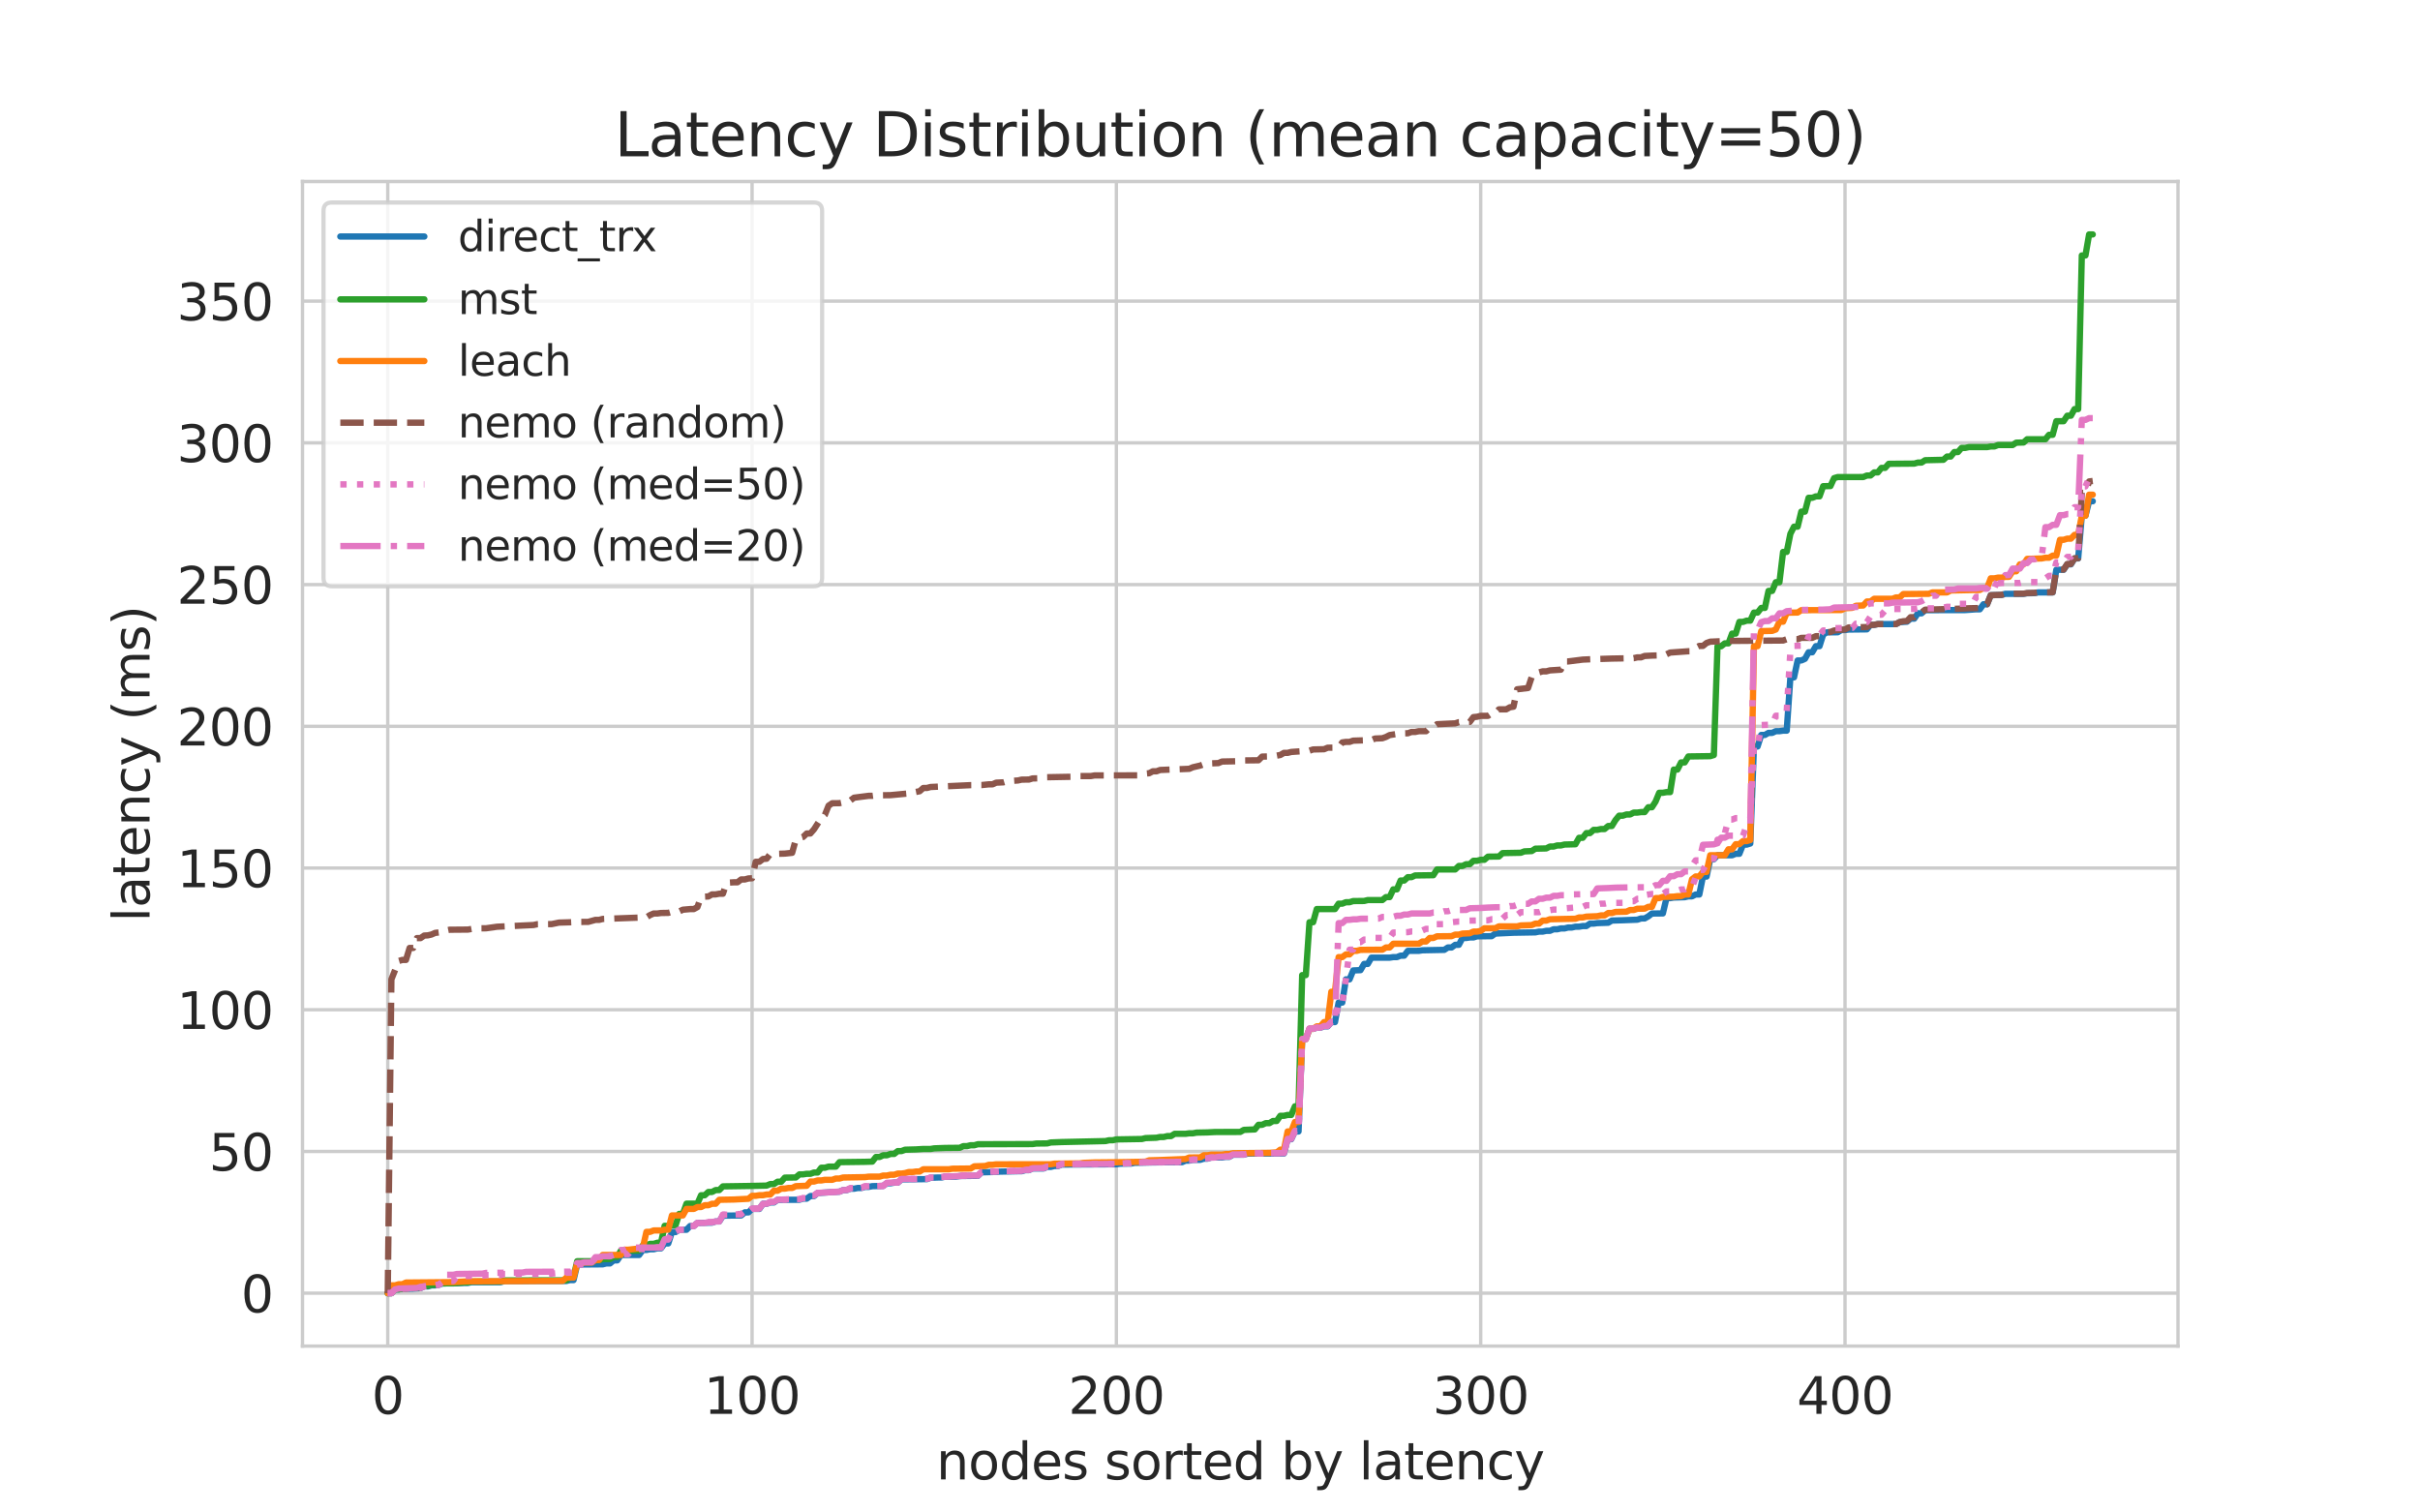 <?xml version="1.0" encoding="utf-8" standalone="no"?>
<!DOCTYPE svg PUBLIC "-//W3C//DTD SVG 1.1//EN"
  "http://www.w3.org/Graphics/SVG/1.1/DTD/svg11.dtd">
<svg xmlns:xlink="http://www.w3.org/1999/xlink" width="576pt" height="360pt" viewBox="0 0 576 360" xmlns="http://www.w3.org/2000/svg" version="1.1">
 <defs>
  <style type="text/css">*{stroke-linejoin: round; stroke-linecap: butt}</style>
 </defs>
 <g id="figure_1">
  <g id="patch_1">
   <path d="M 0 360 
L 576 360 
L 576 0 
L 0 0 
z
" style="fill: #ffffff"/>
  </g>
  <g id="axes_1">
   <g id="patch_2">
    <path d="M 72 320.4 
L 518.4 320.4 
L 518.4 43.2 
L 72 43.2 
z
" style="fill: #ffffff"/>
   </g>
   <g id="matplotlib.axis_1">
    <g id="xtick_1">
     <g id="line2d_1">
      <path d="M 92.291 320.4 
L 92.291 43.2 
" clip-path="url(#p6ac2e13206)" style="fill: none; stroke: #cccccc; stroke-width: 0.8; stroke-linecap: round"/>
     </g>
     <g id="text_1">
      <!-- 0 -->
      <g style="fill: #262626" transform="translate(88.473 336.518) scale(0.12 -0.12)">
       <defs>
        <path id="DejaVuSans-30" d="M 2034 4250 
Q 1547 4250 1301 3770 
Q 1056 3291 1056 2328 
Q 1056 1369 1301 889 
Q 1547 409 2034 409 
Q 2525 409 2770 889 
Q 3016 1369 3016 2328 
Q 3016 3291 2770 3770 
Q 2525 4250 2034 4250 
z
M 2034 4750 
Q 2819 4750 3233 4129 
Q 3647 3509 3647 2328 
Q 3647 1150 3233 529 
Q 2819 -91 2034 -91 
Q 1250 -91 836 529 
Q 422 1150 422 2328 
Q 422 3509 836 4129 
Q 1250 4750 2034 4750 
z
" transform="scale(0.016)"/>
       </defs>
       <use xlink:href="#DejaVuSans-30"/>
      </g>
     </g>
    </g>
    <g id="xtick_2">
     <g id="line2d_2">
      <path d="M 179.004 320.4 
L 179.004 43.2 
" clip-path="url(#p6ac2e13206)" style="fill: none; stroke: #cccccc; stroke-width: 0.8; stroke-linecap: round"/>
     </g>
     <g id="text_2">
      <!-- 100 -->
      <g style="fill: #262626" transform="translate(167.552 336.518) scale(0.12 -0.12)">
       <defs>
        <path id="DejaVuSans-31" d="M 794 531 
L 1825 531 
L 1825 4091 
L 703 3866 
L 703 4441 
L 1819 4666 
L 2450 4666 
L 2450 531 
L 3481 531 
L 3481 0 
L 794 0 
L 794 531 
z
" transform="scale(0.016)"/>
       </defs>
       <use xlink:href="#DejaVuSans-31"/>
       <use xlink:href="#DejaVuSans-30" x="63.623"/>
       <use xlink:href="#DejaVuSans-30" x="127.246"/>
      </g>
     </g>
    </g>
    <g id="xtick_3">
     <g id="line2d_3">
      <path d="M 265.717 320.4 
L 265.717 43.2 
" clip-path="url(#p6ac2e13206)" style="fill: none; stroke: #cccccc; stroke-width: 0.8; stroke-linecap: round"/>
     </g>
     <g id="text_3">
      <!-- 200 -->
      <g style="fill: #262626" transform="translate(254.265 336.518) scale(0.12 -0.12)">
       <defs>
        <path id="DejaVuSans-32" d="M 1228 531 
L 3431 531 
L 3431 0 
L 469 0 
L 469 531 
Q 828 903 1448 1529 
Q 2069 2156 2228 2338 
Q 2531 2678 2651 2914 
Q 2772 3150 2772 3378 
Q 2772 3750 2511 3984 
Q 2250 4219 1831 4219 
Q 1534 4219 1204 4116 
Q 875 4013 500 3803 
L 500 4441 
Q 881 4594 1212 4672 
Q 1544 4750 1819 4750 
Q 2544 4750 2975 4387 
Q 3406 4025 3406 3419 
Q 3406 3131 3298 2873 
Q 3191 2616 2906 2266 
Q 2828 2175 2409 1742 
Q 1991 1309 1228 531 
z
" transform="scale(0.016)"/>
       </defs>
       <use xlink:href="#DejaVuSans-32"/>
       <use xlink:href="#DejaVuSans-30" x="63.623"/>
       <use xlink:href="#DejaVuSans-30" x="127.246"/>
      </g>
     </g>
    </g>
    <g id="xtick_4">
     <g id="line2d_4">
      <path d="M 352.431 320.4 
L 352.431 43.2 
" clip-path="url(#p6ac2e13206)" style="fill: none; stroke: #cccccc; stroke-width: 0.8; stroke-linecap: round"/>
     </g>
     <g id="text_4">
      <!-- 300 -->
      <g style="fill: #262626" transform="translate(340.978 336.518) scale(0.12 -0.12)">
       <defs>
        <path id="DejaVuSans-33" d="M 2597 2516 
Q 3050 2419 3304 2112 
Q 3559 1806 3559 1356 
Q 3559 666 3084 287 
Q 2609 -91 1734 -91 
Q 1441 -91 1130 -33 
Q 819 25 488 141 
L 488 750 
Q 750 597 1062 519 
Q 1375 441 1716 441 
Q 2309 441 2620 675 
Q 2931 909 2931 1356 
Q 2931 1769 2642 2001 
Q 2353 2234 1838 2234 
L 1294 2234 
L 1294 2753 
L 1863 2753 
Q 2328 2753 2575 2939 
Q 2822 3125 2822 3475 
Q 2822 3834 2567 4026 
Q 2313 4219 1838 4219 
Q 1578 4219 1281 4162 
Q 984 4106 628 3988 
L 628 4550 
Q 988 4650 1302 4700 
Q 1616 4750 1894 4750 
Q 2613 4750 3031 4423 
Q 3450 4097 3450 3541 
Q 3450 3153 3228 2886 
Q 3006 2619 2597 2516 
z
" transform="scale(0.016)"/>
       </defs>
       <use xlink:href="#DejaVuSans-33"/>
       <use xlink:href="#DejaVuSans-30" x="63.623"/>
       <use xlink:href="#DejaVuSans-30" x="127.246"/>
      </g>
     </g>
    </g>
    <g id="xtick_5">
     <g id="line2d_5">
      <path d="M 439.144 320.4 
L 439.144 43.2 
" clip-path="url(#p6ac2e13206)" style="fill: none; stroke: #cccccc; stroke-width: 0.8; stroke-linecap: round"/>
     </g>
     <g id="text_5">
      <!-- 400 -->
      <g style="fill: #262626" transform="translate(427.692 336.518) scale(0.12 -0.12)">
       <defs>
        <path id="DejaVuSans-34" d="M 2419 4116 
L 825 1625 
L 2419 1625 
L 2419 4116 
z
M 2253 4666 
L 3047 4666 
L 3047 1625 
L 3713 1625 
L 3713 1100 
L 3047 1100 
L 3047 0 
L 2419 0 
L 2419 1100 
L 313 1100 
L 313 1709 
L 2253 4666 
z
" transform="scale(0.016)"/>
       </defs>
       <use xlink:href="#DejaVuSans-34"/>
       <use xlink:href="#DejaVuSans-30" x="63.623"/>
       <use xlink:href="#DejaVuSans-30" x="127.246"/>
      </g>
     </g>
    </g>
    <g id="text_6">
     <!-- nodes sorted by latency -->
     <g style="fill: #262626" transform="translate(222.862 352.132) scale(0.12 -0.12)">
      <defs>
       <path id="DejaVuSans-6e" d="M 3513 2113 
L 3513 0 
L 2938 0 
L 2938 2094 
Q 2938 2591 2744 2837 
Q 2550 3084 2163 3084 
Q 1697 3084 1428 2787 
Q 1159 2491 1159 1978 
L 1159 0 
L 581 0 
L 581 3500 
L 1159 3500 
L 1159 2956 
Q 1366 3272 1645 3428 
Q 1925 3584 2291 3584 
Q 2894 3584 3203 3211 
Q 3513 2838 3513 2113 
z
" transform="scale(0.016)"/>
       <path id="DejaVuSans-6f" d="M 1959 3097 
Q 1497 3097 1228 2736 
Q 959 2375 959 1747 
Q 959 1119 1226 758 
Q 1494 397 1959 397 
Q 2419 397 2687 759 
Q 2956 1122 2956 1747 
Q 2956 2369 2687 2733 
Q 2419 3097 1959 3097 
z
M 1959 3584 
Q 2709 3584 3137 3096 
Q 3566 2609 3566 1747 
Q 3566 888 3137 398 
Q 2709 -91 1959 -91 
Q 1206 -91 779 398 
Q 353 888 353 1747 
Q 353 2609 779 3096 
Q 1206 3584 1959 3584 
z
" transform="scale(0.016)"/>
       <path id="DejaVuSans-64" d="M 2906 2969 
L 2906 4863 
L 3481 4863 
L 3481 0 
L 2906 0 
L 2906 525 
Q 2725 213 2448 61 
Q 2172 -91 1784 -91 
Q 1150 -91 751 415 
Q 353 922 353 1747 
Q 353 2572 751 3078 
Q 1150 3584 1784 3584 
Q 2172 3584 2448 3432 
Q 2725 3281 2906 2969 
z
M 947 1747 
Q 947 1113 1208 752 
Q 1469 391 1925 391 
Q 2381 391 2643 752 
Q 2906 1113 2906 1747 
Q 2906 2381 2643 2742 
Q 2381 3103 1925 3103 
Q 1469 3103 1208 2742 
Q 947 2381 947 1747 
z
" transform="scale(0.016)"/>
       <path id="DejaVuSans-65" d="M 3597 1894 
L 3597 1613 
L 953 1613 
Q 991 1019 1311 708 
Q 1631 397 2203 397 
Q 2534 397 2845 478 
Q 3156 559 3463 722 
L 3463 178 
Q 3153 47 2828 -22 
Q 2503 -91 2169 -91 
Q 1331 -91 842 396 
Q 353 884 353 1716 
Q 353 2575 817 3079 
Q 1281 3584 2069 3584 
Q 2775 3584 3186 3129 
Q 3597 2675 3597 1894 
z
M 3022 2063 
Q 3016 2534 2758 2815 
Q 2500 3097 2075 3097 
Q 1594 3097 1305 2825 
Q 1016 2553 972 2059 
L 3022 2063 
z
" transform="scale(0.016)"/>
       <path id="DejaVuSans-73" d="M 2834 3397 
L 2834 2853 
Q 2591 2978 2328 3040 
Q 2066 3103 1784 3103 
Q 1356 3103 1142 2972 
Q 928 2841 928 2578 
Q 928 2378 1081 2264 
Q 1234 2150 1697 2047 
L 1894 2003 
Q 2506 1872 2764 1633 
Q 3022 1394 3022 966 
Q 3022 478 2636 193 
Q 2250 -91 1575 -91 
Q 1294 -91 989 -36 
Q 684 19 347 128 
L 347 722 
Q 666 556 975 473 
Q 1284 391 1588 391 
Q 1994 391 2212 530 
Q 2431 669 2431 922 
Q 2431 1156 2273 1281 
Q 2116 1406 1581 1522 
L 1381 1569 
Q 847 1681 609 1914 
Q 372 2147 372 2553 
Q 372 3047 722 3315 
Q 1072 3584 1716 3584 
Q 2034 3584 2315 3537 
Q 2597 3491 2834 3397 
z
" transform="scale(0.016)"/>
       <path id="DejaVuSans-20" transform="scale(0.016)"/>
       <path id="DejaVuSans-72" d="M 2631 2963 
Q 2534 3019 2420 3045 
Q 2306 3072 2169 3072 
Q 1681 3072 1420 2755 
Q 1159 2438 1159 1844 
L 1159 0 
L 581 0 
L 581 3500 
L 1159 3500 
L 1159 2956 
Q 1341 3275 1631 3429 
Q 1922 3584 2338 3584 
Q 2397 3584 2469 3576 
Q 2541 3569 2628 3553 
L 2631 2963 
z
" transform="scale(0.016)"/>
       <path id="DejaVuSans-74" d="M 1172 4494 
L 1172 3500 
L 2356 3500 
L 2356 3053 
L 1172 3053 
L 1172 1153 
Q 1172 725 1289 603 
Q 1406 481 1766 481 
L 2356 481 
L 2356 0 
L 1766 0 
Q 1100 0 847 248 
Q 594 497 594 1153 
L 594 3053 
L 172 3053 
L 172 3500 
L 594 3500 
L 594 4494 
L 1172 4494 
z
" transform="scale(0.016)"/>
       <path id="DejaVuSans-62" d="M 3116 1747 
Q 3116 2381 2855 2742 
Q 2594 3103 2138 3103 
Q 1681 3103 1420 2742 
Q 1159 2381 1159 1747 
Q 1159 1113 1420 752 
Q 1681 391 2138 391 
Q 2594 391 2855 752 
Q 3116 1113 3116 1747 
z
M 1159 2969 
Q 1341 3281 1617 3432 
Q 1894 3584 2278 3584 
Q 2916 3584 3314 3078 
Q 3713 2572 3713 1747 
Q 3713 922 3314 415 
Q 2916 -91 2278 -91 
Q 1894 -91 1617 61 
Q 1341 213 1159 525 
L 1159 0 
L 581 0 
L 581 4863 
L 1159 4863 
L 1159 2969 
z
" transform="scale(0.016)"/>
       <path id="DejaVuSans-79" d="M 2059 -325 
Q 1816 -950 1584 -1140 
Q 1353 -1331 966 -1331 
L 506 -1331 
L 506 -850 
L 844 -850 
Q 1081 -850 1212 -737 
Q 1344 -625 1503 -206 
L 1606 56 
L 191 3500 
L 800 3500 
L 1894 763 
L 2988 3500 
L 3597 3500 
L 2059 -325 
z
" transform="scale(0.016)"/>
       <path id="DejaVuSans-6c" d="M 603 4863 
L 1178 4863 
L 1178 0 
L 603 0 
L 603 4863 
z
" transform="scale(0.016)"/>
       <path id="DejaVuSans-61" d="M 2194 1759 
Q 1497 1759 1228 1600 
Q 959 1441 959 1056 
Q 959 750 1161 570 
Q 1363 391 1709 391 
Q 2188 391 2477 730 
Q 2766 1069 2766 1631 
L 2766 1759 
L 2194 1759 
z
M 3341 1997 
L 3341 0 
L 2766 0 
L 2766 531 
Q 2569 213 2275 61 
Q 1981 -91 1556 -91 
Q 1019 -91 701 211 
Q 384 513 384 1019 
Q 384 1609 779 1909 
Q 1175 2209 1959 2209 
L 2766 2209 
L 2766 2266 
Q 2766 2663 2505 2880 
Q 2244 3097 1772 3097 
Q 1472 3097 1187 3025 
Q 903 2953 641 2809 
L 641 3341 
Q 956 3463 1253 3523 
Q 1550 3584 1831 3584 
Q 2591 3584 2966 3190 
Q 3341 2797 3341 1997 
z
" transform="scale(0.016)"/>
       <path id="DejaVuSans-63" d="M 3122 3366 
L 3122 2828 
Q 2878 2963 2633 3030 
Q 2388 3097 2138 3097 
Q 1578 3097 1268 2742 
Q 959 2388 959 1747 
Q 959 1106 1268 751 
Q 1578 397 2138 397 
Q 2388 397 2633 464 
Q 2878 531 3122 666 
L 3122 134 
Q 2881 22 2623 -34 
Q 2366 -91 2075 -91 
Q 1284 -91 818 406 
Q 353 903 353 1747 
Q 353 2603 823 3093 
Q 1294 3584 2113 3584 
Q 2378 3584 2631 3529 
Q 2884 3475 3122 3366 
z
" transform="scale(0.016)"/>
      </defs>
      <use xlink:href="#DejaVuSans-6e"/>
      <use xlink:href="#DejaVuSans-6f" x="63.379"/>
      <use xlink:href="#DejaVuSans-64" x="124.561"/>
      <use xlink:href="#DejaVuSans-65" x="188.037"/>
      <use xlink:href="#DejaVuSans-73" x="249.561"/>
      <use xlink:href="#DejaVuSans-20" x="301.66"/>
      <use xlink:href="#DejaVuSans-73" x="333.447"/>
      <use xlink:href="#DejaVuSans-6f" x="385.547"/>
      <use xlink:href="#DejaVuSans-72" x="446.729"/>
      <use xlink:href="#DejaVuSans-74" x="487.842"/>
      <use xlink:href="#DejaVuSans-65" x="527.051"/>
      <use xlink:href="#DejaVuSans-64" x="588.574"/>
      <use xlink:href="#DejaVuSans-20" x="652.051"/>
      <use xlink:href="#DejaVuSans-62" x="683.838"/>
      <use xlink:href="#DejaVuSans-79" x="747.314"/>
      <use xlink:href="#DejaVuSans-20" x="806.494"/>
      <use xlink:href="#DejaVuSans-6c" x="838.281"/>
      <use xlink:href="#DejaVuSans-61" x="866.064"/>
      <use xlink:href="#DejaVuSans-74" x="927.344"/>
      <use xlink:href="#DejaVuSans-65" x="966.553"/>
      <use xlink:href="#DejaVuSans-6e" x="1028.076"/>
      <use xlink:href="#DejaVuSans-63" x="1091.455"/>
      <use xlink:href="#DejaVuSans-79" x="1146.436"/>
     </g>
    </g>
   </g>
   <g id="matplotlib.axis_2">
    <g id="ytick_1">
     <g id="line2d_6">
      <path d="M 72 307.8 
L 518.4 307.8 
" clip-path="url(#p6ac2e13206)" style="fill: none; stroke: #cccccc; stroke-width: 0.8; stroke-linecap: round"/>
     </g>
     <g id="text_7">
      <!-- 0 -->
      <g style="fill: #262626" transform="translate(57.365 312.359) scale(0.12 -0.12)">
       <use xlink:href="#DejaVuSans-30"/>
      </g>
     </g>
    </g>
    <g id="ytick_2">
     <g id="line2d_7">
      <path d="M 72 274.068 
L 518.4 274.068 
" clip-path="url(#p6ac2e13206)" style="fill: none; stroke: #cccccc; stroke-width: 0.8; stroke-linecap: round"/>
     </g>
     <g id="text_8">
      <!-- 50 -->
      <g style="fill: #262626" transform="translate(49.73 278.627) scale(0.12 -0.12)">
       <defs>
        <path id="DejaVuSans-35" d="M 691 4666 
L 3169 4666 
L 3169 4134 
L 1269 4134 
L 1269 2991 
Q 1406 3038 1543 3061 
Q 1681 3084 1819 3084 
Q 2600 3084 3056 2656 
Q 3513 2228 3513 1497 
Q 3513 744 3044 326 
Q 2575 -91 1722 -91 
Q 1428 -91 1123 -41 
Q 819 9 494 109 
L 494 744 
Q 775 591 1075 516 
Q 1375 441 1709 441 
Q 2250 441 2565 725 
Q 2881 1009 2881 1497 
Q 2881 1984 2565 2268 
Q 2250 2553 1709 2553 
Q 1456 2553 1204 2497 
Q 953 2441 691 2322 
L 691 4666 
z
" transform="scale(0.016)"/>
       </defs>
       <use xlink:href="#DejaVuSans-35"/>
       <use xlink:href="#DejaVuSans-30" x="63.623"/>
      </g>
     </g>
    </g>
    <g id="ytick_3">
     <g id="line2d_8">
      <path d="M 72 240.336 
L 518.4 240.336 
" clip-path="url(#p6ac2e13206)" style="fill: none; stroke: #cccccc; stroke-width: 0.8; stroke-linecap: round"/>
     </g>
     <g id="text_9">
      <!-- 100 -->
      <g style="fill: #262626" transform="translate(42.095 244.895) scale(0.12 -0.12)">
       <use xlink:href="#DejaVuSans-31"/>
       <use xlink:href="#DejaVuSans-30" x="63.623"/>
       <use xlink:href="#DejaVuSans-30" x="127.246"/>
      </g>
     </g>
    </g>
    <g id="ytick_4">
     <g id="line2d_9">
      <path d="M 72 206.604 
L 518.4 206.604 
" clip-path="url(#p6ac2e13206)" style="fill: none; stroke: #cccccc; stroke-width: 0.8; stroke-linecap: round"/>
     </g>
     <g id="text_10">
      <!-- 150 -->
      <g style="fill: #262626" transform="translate(42.095 211.163) scale(0.12 -0.12)">
       <use xlink:href="#DejaVuSans-31"/>
       <use xlink:href="#DejaVuSans-35" x="63.623"/>
       <use xlink:href="#DejaVuSans-30" x="127.246"/>
      </g>
     </g>
    </g>
    <g id="ytick_5">
     <g id="line2d_10">
      <path d="M 72 172.872 
L 518.4 172.872 
" clip-path="url(#p6ac2e13206)" style="fill: none; stroke: #cccccc; stroke-width: 0.8; stroke-linecap: round"/>
     </g>
     <g id="text_11">
      <!-- 200 -->
      <g style="fill: #262626" transform="translate(42.095 177.431) scale(0.12 -0.12)">
       <use xlink:href="#DejaVuSans-32"/>
       <use xlink:href="#DejaVuSans-30" x="63.623"/>
       <use xlink:href="#DejaVuSans-30" x="127.246"/>
      </g>
     </g>
    </g>
    <g id="ytick_6">
     <g id="line2d_11">
      <path d="M 72 139.14 
L 518.4 139.14 
" clip-path="url(#p6ac2e13206)" style="fill: none; stroke: #cccccc; stroke-width: 0.8; stroke-linecap: round"/>
     </g>
     <g id="text_12">
      <!-- 250 -->
      <g style="fill: #262626" transform="translate(42.095 143.699) scale(0.12 -0.12)">
       <use xlink:href="#DejaVuSans-32"/>
       <use xlink:href="#DejaVuSans-35" x="63.623"/>
       <use xlink:href="#DejaVuSans-30" x="127.246"/>
      </g>
     </g>
    </g>
    <g id="ytick_7">
     <g id="line2d_12">
      <path d="M 72 105.408 
L 518.4 105.408 
" clip-path="url(#p6ac2e13206)" style="fill: none; stroke: #cccccc; stroke-width: 0.8; stroke-linecap: round"/>
     </g>
     <g id="text_13">
      <!-- 300 -->
      <g style="fill: #262626" transform="translate(42.095 109.968) scale(0.12 -0.12)">
       <use xlink:href="#DejaVuSans-33"/>
       <use xlink:href="#DejaVuSans-30" x="63.623"/>
       <use xlink:href="#DejaVuSans-30" x="127.246"/>
      </g>
     </g>
    </g>
    <g id="ytick_8">
     <g id="line2d_13">
      <path d="M 72 71.677 
L 518.4 71.677 
" clip-path="url(#p6ac2e13206)" style="fill: none; stroke: #cccccc; stroke-width: 0.8; stroke-linecap: round"/>
     </g>
     <g id="text_14">
      <!-- 350 -->
      <g style="fill: #262626" transform="translate(42.095 76.236) scale(0.12 -0.12)">
       <use xlink:href="#DejaVuSans-33"/>
       <use xlink:href="#DejaVuSans-35" x="63.623"/>
       <use xlink:href="#DejaVuSans-30" x="127.246"/>
      </g>
     </g>
    </g>
    <g id="text_15">
     <!-- latency (ms) -->
     <g style="fill: #262626" transform="translate(35.599 219.399) rotate(-90) scale(0.12 -0.12)">
      <defs>
       <path id="DejaVuSans-28" d="M 1984 4856 
Q 1566 4138 1362 3434 
Q 1159 2731 1159 2009 
Q 1159 1288 1364 580 
Q 1569 -128 1984 -844 
L 1484 -844 
Q 1016 -109 783 600 
Q 550 1309 550 2009 
Q 550 2706 781 3412 
Q 1013 4119 1484 4856 
L 1984 4856 
z
" transform="scale(0.016)"/>
       <path id="DejaVuSans-6d" d="M 3328 2828 
Q 3544 3216 3844 3400 
Q 4144 3584 4550 3584 
Q 5097 3584 5394 3201 
Q 5691 2819 5691 2113 
L 5691 0 
L 5113 0 
L 5113 2094 
Q 5113 2597 4934 2840 
Q 4756 3084 4391 3084 
Q 3944 3084 3684 2787 
Q 3425 2491 3425 1978 
L 3425 0 
L 2847 0 
L 2847 2094 
Q 2847 2600 2669 2842 
Q 2491 3084 2119 3084 
Q 1678 3084 1418 2786 
Q 1159 2488 1159 1978 
L 1159 0 
L 581 0 
L 581 3500 
L 1159 3500 
L 1159 2956 
Q 1356 3278 1631 3431 
Q 1906 3584 2284 3584 
Q 2666 3584 2933 3390 
Q 3200 3197 3328 2828 
z
" transform="scale(0.016)"/>
       <path id="DejaVuSans-29" d="M 513 4856 
L 1013 4856 
Q 1481 4119 1714 3412 
Q 1947 2706 1947 2009 
Q 1947 1309 1714 600 
Q 1481 -109 1013 -844 
L 513 -844 
Q 928 -128 1133 580 
Q 1338 1288 1338 2009 
Q 1338 2731 1133 3434 
Q 928 4138 513 4856 
z
" transform="scale(0.016)"/>
      </defs>
      <use xlink:href="#DejaVuSans-6c"/>
      <use xlink:href="#DejaVuSans-61" x="27.783"/>
      <use xlink:href="#DejaVuSans-74" x="89.062"/>
      <use xlink:href="#DejaVuSans-65" x="128.271"/>
      <use xlink:href="#DejaVuSans-6e" x="189.795"/>
      <use xlink:href="#DejaVuSans-63" x="253.174"/>
      <use xlink:href="#DejaVuSans-79" x="308.154"/>
      <use xlink:href="#DejaVuSans-20" x="367.334"/>
      <use xlink:href="#DejaVuSans-28" x="399.121"/>
      <use xlink:href="#DejaVuSans-6d" x="438.135"/>
      <use xlink:href="#DejaVuSans-73" x="535.547"/>
      <use xlink:href="#DejaVuSans-29" x="587.646"/>
     </g>
    </g>
   </g>
   <g id="line2d_14">
    <path d="M 92.291 307.8 
L 93.158 307.8 
L 94.025 306.897 
L 94.892 306.897 
L 95.759 306.76 
L 98.361 306.704 
L 100.095 306.605 
L 100.962 306.194 
L 101.829 306.194 
L 102.697 305.943 
L 103.564 305.943 
L 104.431 305.824 
L 105.298 305.48 
L 108.766 305.455 
L 110.501 305.356 
L 111.368 305.356 
L 112.235 305.19 
L 119.172 305.186 
L 120.039 304.912 
L 134.78 304.898 
L 135.648 304.684 
L 136.515 304.684 
L 137.382 300.985 
L 143.452 300.936 
L 144.319 300.722 
L 145.186 300.722 
L 146.053 299.992 
L 146.92 299.992 
L 147.787 298.709 
L 152.123 298.709 
L 152.99 297.515 
L 153.857 297.515 
L 154.724 297.344 
L 155.592 297.344 
L 156.459 297.126 
L 157.326 297.126 
L 158.193 295.958 
L 159.06 295.958 
L 159.927 293.258 
L 160.794 293.258 
L 161.662 292.707 
L 163.396 292.707 
L 164.263 291.817 
L 165.13 291.817 
L 165.997 291.082 
L 169.466 291.02 
L 170.333 290.728 
L 171.2 290.728 
L 172.067 289.355 
L 176.403 289.299 
L 177.27 288.568 
L 178.137 288.568 
L 179.004 287.749 
L 180.738 287.749 
L 181.606 286.519 
L 182.473 286.519 
L 183.34 286.209 
L 184.207 286.209 
L 185.074 285.587 
L 190.277 285.568 
L 191.144 285.301 
L 192.011 285.301 
L 192.878 284.684 
L 193.745 284.684 
L 194.613 283.965 
L 199.815 283.636 
L 200.683 283.267 
L 201.55 283.267 
L 202.417 282.934 
L 203.284 282.934 
L 204.151 282.764 
L 205.018 282.764 
L 205.885 282.5 
L 206.752 282.5 
L 207.62 282.331 
L 210.221 282.267 
L 211.088 281.648 
L 211.955 281.648 
L 212.822 281.49 
L 213.69 281.49 
L 214.557 280.715 
L 220.627 280.658 
L 221.494 280.336 
L 223.228 280.268 
L 224.095 280.268 
L 224.962 280.065 
L 227.564 280.055 
L 228.431 279.92 
L 232.766 279.865 
L 233.634 279.038 
L 236.235 278.968 
L 237.969 278.872 
L 242.305 278.777 
L 243.172 278.777 
L 244.039 278.521 
L 244.906 278.521 
L 245.773 278.131 
L 248.375 278.131 
L 249.242 277.744 
L 250.109 277.744 
L 250.976 277.527 
L 251.843 277.527 
L 252.71 277.191 
L 265.717 277.123 
L 266.585 276.986 
L 269.186 276.957 
L 270.053 276.783 
L 274.389 276.683 
L 279.592 276.631 
L 281.326 276.631 
L 282.193 276.246 
L 283.06 276.246 
L 283.927 276.065 
L 285.662 276.065 
L 286.529 275.784 
L 287.396 275.784 
L 288.263 275.51 
L 290.864 275.486 
L 291.731 275.354 
L 292.599 275.354 
L 293.466 274.834 
L 296.067 274.834 
L 296.934 274.573 
L 305.606 274.552 
L 306.473 271.159 
L 307.34 271.159 
L 308.207 269.309 
L 309.074 269.309 
L 309.941 247.307 
L 310.808 247.307 
L 311.676 244.886 
L 312.543 244.886 
L 313.41 244.605 
L 314.277 244.605 
L 315.144 244.288 
L 316.011 244.288 
L 316.878 243.277 
L 317.745 243.277 
L 318.613 238.632 
L 319.48 238.632 
L 320.347 233.108 
L 321.214 233.108 
L 322.081 230.985 
L 323.815 230.915 
L 324.683 229.436 
L 325.55 229.436 
L 326.417 227.942 
L 330.752 227.942 
L 331.62 227.81 
L 332.487 227.81 
L 333.354 227.466 
L 334.221 227.466 
L 335.088 226.327 
L 337.69 226.318 
L 338.557 226.187 
L 343.759 226.084 
L 344.627 225.518 
L 345.494 225.518 
L 346.361 224.885 
L 347.228 224.885 
L 348.095 223.259 
L 348.962 223.259 
L 349.829 223.13 
L 350.697 223.13 
L 351.564 222.86 
L 355.032 222.825 
L 355.899 222.211 
L 360.235 222.009 
L 365.438 221.92 
L 366.305 221.742 
L 367.172 221.742 
L 368.039 221.557 
L 368.906 221.557 
L 369.773 221.187 
L 370.641 221.187 
L 371.508 220.987 
L 372.375 220.987 
L 373.242 220.766 
L 374.109 220.766 
L 374.976 220.57 
L 375.843 220.57 
L 376.71 220.418 
L 377.578 220.418 
L 378.445 219.836 
L 379.312 219.836 
L 380.179 219.719 
L 382.78 219.629 
L 383.648 219.109 
L 386.249 219.036 
L 389.717 218.902 
L 390.585 218.611 
L 391.452 218.611 
L 392.319 218.113 
L 393.186 217.438 
L 395.787 217.409 
L 396.655 213.769 
L 397.522 213.769 
L 398.389 213.635 
L 400.99 213.553 
L 401.857 213.347 
L 402.724 213.347 
L 403.592 212.908 
L 404.459 212.908 
L 405.326 208.641 
L 406.193 208.641 
L 407.06 204.524 
L 407.927 204.524 
L 408.794 203.569 
L 412.263 203.569 
L 413.13 203.214 
L 413.997 203.214 
L 414.864 201.036 
L 415.731 201.036 
L 416.599 200.77 
L 417.466 177.68 
L 418.333 177.68 
L 419.2 174.934 
L 420.067 174.934 
L 420.934 174.441 
L 421.801 174.441 
L 422.669 174.034 
L 423.536 174.034 
L 424.403 173.908 
L 425.27 173.908 
L 426.137 161.221 
L 427.004 161.221 
L 427.871 157.202 
L 428.738 157.202 
L 429.606 156.817 
L 430.473 155.258 
L 431.34 155.258 
L 432.207 153.799 
L 433.074 153.799 
L 433.941 151.043 
L 434.808 150.513 
L 437.41 150.49 
L 438.277 149.963 
L 439.144 149.963 
L 440.011 149.845 
L 444.347 149.798 
L 445.214 148.728 
L 446.081 148.728 
L 446.948 148.547 
L 451.284 148.547 
L 452.151 148.079 
L 453.885 147.978 
L 454.752 147.25 
L 455.62 147.25 
L 456.487 145.981 
L 457.354 145.981 
L 458.221 145.232 
L 467.759 145.209 
L 470.361 145.026 
L 471.228 145.026 
L 472.095 143.826 
L 472.962 143.826 
L 473.829 141.671 
L 476.431 141.604 
L 477.298 141.339 
L 481.634 141.339 
L 482.501 141.213 
L 484.235 141.172 
L 485.102 141.006 
L 488.571 141.006 
L 489.438 135.617 
L 491.172 135.617 
L 492.039 134.329 
L 492.906 134.329 
L 493.773 132.917 
L 494.641 132.917 
L 495.508 122.745 
L 496.375 122.745 
L 497.242 119.308 
L 498.109 119.308 
L 498.109 119.308 
" clip-path="url(#p6ac2e13206)" style="fill: none; stroke: #1f77b4; stroke-width: 1.5; stroke-linecap: round"/>
   </g>
   <g id="line2d_15">
    <path d="M 92.291 307.8 
L 93.158 307.8 
L 94.025 306.897 
L 94.892 306.897 
L 95.759 306.755 
L 96.627 306.755 
L 97.494 306.613 
L 98.361 306.613 
L 99.228 306.489 
L 100.095 306.489 
L 100.962 306.074 
L 101.829 306.074 
L 102.697 305.811 
L 103.564 305.811 
L 104.431 305.48 
L 107.899 305.44 
L 110.501 305.248 
L 111.368 305.248 
L 112.235 305.058 
L 119.172 305.041 
L 120.039 304.757 
L 134.78 304.732 
L 135.648 303.951 
L 136.515 303.951 
L 137.382 300.199 
L 140.85 300.198 
L 141.717 299.984 
L 142.585 299.984 
L 143.452 299.675 
L 145.186 299.675 
L 146.053 299.163 
L 146.92 299.163 
L 147.787 297.673 
L 152.123 297.673 
L 152.99 296.42 
L 153.857 296.42 
L 154.724 296.064 
L 155.592 296.064 
L 156.459 295.792 
L 157.326 295.792 
L 158.193 291.771 
L 159.06 291.771 
L 159.927 291.655 
L 160.794 291.655 
L 161.662 288.928 
L 162.529 288.928 
L 163.396 286.496 
L 165.997 286.496 
L 166.864 284.497 
L 167.731 284.497 
L 168.599 283.715 
L 169.466 283.715 
L 170.333 283.253 
L 171.2 283.253 
L 172.067 282.378 
L 178.137 282.286 
L 182.473 282.192 
L 183.34 281.828 
L 184.207 281.828 
L 185.074 281.271 
L 185.941 281.271 
L 186.808 280.298 
L 189.41 280.258 
L 190.277 279.52 
L 191.144 279.52 
L 192.011 279.389 
L 192.878 279.389 
L 193.745 279.083 
L 194.613 279.083 
L 195.48 277.942 
L 196.347 277.942 
L 197.214 277.676 
L 198.948 277.676 
L 199.815 276.614 
L 205.885 276.536 
L 207.62 276.485 
L 208.487 275.384 
L 209.354 275.384 
L 210.221 274.976 
L 211.088 274.976 
L 211.955 274.662 
L 212.822 274.662 
L 213.69 273.982 
L 214.557 273.982 
L 215.424 273.655 
L 218.025 273.582 
L 219.759 273.477 
L 221.494 273.477 
L 222.361 273.332 
L 224.962 273.235 
L 228.431 273.2 
L 229.298 272.799 
L 230.165 272.799 
L 231.032 272.592 
L 231.899 272.592 
L 232.766 272.348 
L 245.773 272.31 
L 246.641 272.184 
L 249.242 272.155 
L 250.109 271.931 
L 252.71 271.831 
L 263.116 271.599 
L 263.983 271.404 
L 264.85 271.404 
L 265.717 271.204 
L 271.787 271.103 
L 272.655 270.89 
L 275.256 270.801 
L 276.123 270.625 
L 276.99 270.625 
L 277.857 270.409 
L 278.724 270.409 
L 279.592 269.869 
L 282.193 269.869 
L 283.06 269.748 
L 283.927 269.748 
L 284.794 269.587 
L 287.396 269.534 
L 289.13 269.441 
L 295.2 269.422 
L 296.067 268.93 
L 298.669 268.823 
L 299.536 267.725 
L 300.403 267.725 
L 301.27 267.326 
L 302.137 267.326 
L 303.004 266.815 
L 303.871 266.815 
L 304.738 265.582 
L 305.606 265.582 
L 306.473 265.38 
L 307.34 265.38 
L 308.207 263.33 
L 309.074 263.33 
L 309.941 232.098 
L 310.808 232.098 
L 311.676 219.507 
L 312.543 219.507 
L 313.41 216.373 
L 317.745 216.373 
L 318.613 215.091 
L 319.48 215.091 
L 320.347 214.746 
L 321.214 214.746 
L 322.081 214.472 
L 324.683 214.449 
L 325.55 214.235 
L 329.018 214.233 
L 329.885 213.528 
L 330.752 213.528 
L 331.62 211.682 
L 332.487 211.682 
L 333.354 209.585 
L 334.221 209.585 
L 335.088 208.781 
L 335.955 208.781 
L 336.822 208.372 
L 341.158 208.312 
L 342.025 206.946 
L 346.361 206.946 
L 347.228 206.116 
L 348.095 206.116 
L 348.962 205.694 
L 349.829 205.694 
L 350.697 204.888 
L 351.564 204.888 
L 352.431 204.646 
L 353.298 204.646 
L 354.165 203.896 
L 356.766 203.866 
L 357.634 203.053 
L 361.969 202.972 
L 362.836 202.641 
L 364.571 202.568 
L 365.438 202.004 
L 368.039 201.941 
L 368.906 201.496 
L 369.773 201.496 
L 370.641 201.231 
L 371.508 201.231 
L 372.375 201.016 
L 374.976 200.946 
L 375.843 199.417 
L 376.71 199.417 
L 377.578 198.296 
L 378.445 198.296 
L 379.312 197.52 
L 380.179 197.52 
L 381.046 197.326 
L 381.913 197.326 
L 382.78 196.607 
L 383.648 196.607 
L 384.515 195.193 
L 385.382 194.149 
L 386.249 194.149 
L 387.116 193.859 
L 387.983 193.859 
L 388.85 193.412 
L 389.717 193.412 
L 390.585 193.292 
L 391.452 193.292 
L 392.319 192.142 
L 393.186 192.142 
L 394.053 190.79 
L 394.92 188.695 
L 395.787 188.695 
L 396.655 188.539 
L 397.522 188.539 
L 398.389 183.173 
L 399.256 183.173 
L 400.123 181.468 
L 400.99 181.468 
L 401.857 180.049 
L 407.06 179.977 
L 407.927 179.711 
L 408.794 153.822 
L 409.662 153.822 
L 410.529 153.131 
L 411.396 153.131 
L 412.263 150.811 
L 413.13 150.811 
L 413.997 148.026 
L 414.864 148.026 
L 415.731 147.726 
L 416.599 147.726 
L 417.466 145.807 
L 418.333 145.807 
L 419.2 144.699 
L 420.067 144.699 
L 420.934 140.653 
L 421.801 140.653 
L 422.669 138.579 
L 423.536 138.579 
L 424.403 131.364 
L 425.27 131.364 
L 426.137 127.061 
L 427.004 125.358 
L 427.871 125.358 
L 428.738 121.778 
L 429.606 121.778 
L 430.473 118.487 
L 431.34 118.487 
L 432.207 118.143 
L 433.074 118.143 
L 433.941 115.722 
L 435.676 115.691 
L 436.543 113.809 
L 437.41 113.551 
L 443.48 113.545 
L 444.347 113.182 
L 445.214 113.182 
L 446.081 112.445 
L 446.948 112.445 
L 447.815 111.366 
L 448.683 111.366 
L 449.55 110.395 
L 455.62 110.346 
L 456.487 110.101 
L 457.354 110.101 
L 458.221 109.539 
L 462.557 109.437 
L 463.424 108.666 
L 464.291 108.666 
L 465.158 107.596 
L 466.025 107.596 
L 466.892 106.61 
L 467.759 106.61 
L 468.627 106.418 
L 472.962 106.418 
L 473.829 106.266 
L 474.697 106.266 
L 475.564 105.926 
L 479.032 105.926 
L 479.899 105.363 
L 481.634 105.322 
L 482.501 104.548 
L 486.836 104.548 
L 487.703 103.493 
L 488.571 103.493 
L 489.438 100.253 
L 491.172 100.253 
L 492.039 98.95 
L 492.906 98.95 
L 493.773 97.372 
L 494.641 97.372 
L 495.508 60.8 
L 496.375 60.8 
L 497.242 55.8 
L 498.109 55.8 
L 498.109 55.8 
" clip-path="url(#p6ac2e13206)" style="fill: none; stroke: #2ca02c; stroke-width: 1.5; stroke-linecap: round"/>
   </g>
   <g id="line2d_16">
    <path d="M 92.291 307.8 
L 93.158 305.943 
L 94.025 305.943 
L 94.892 305.68 
L 95.759 305.68 
L 96.627 305.269 
L 107.899 305.168 
L 111.368 304.985 
L 133.913 304.877 
L 134.78 304.107 
L 136.515 304.086 
L 137.382 300.722 
L 138.249 300.722 
L 139.116 300.509 
L 140.85 300.509 
L 141.717 299.901 
L 142.585 299.901 
L 143.452 298.709 
L 147.787 298.709 
L 148.655 297.456 
L 149.522 297.456 
L 152.99 297.072 
L 153.857 293.209 
L 154.724 293.209 
L 155.592 292.872 
L 157.326 292.872 
L 158.193 292.691 
L 159.06 292.691 
L 159.927 289.299 
L 162.529 289.299 
L 163.396 287.749 
L 165.13 287.749 
L 165.997 287.3 
L 166.864 287.3 
L 167.731 286.867 
L 168.599 286.867 
L 169.466 286.519 
L 170.333 286.519 
L 171.2 285.574 
L 174.669 285.509 
L 178.137 285.332 
L 179.004 284.627 
L 179.871 284.627 
L 180.738 284.482 
L 181.606 284.482 
L 182.473 284.313 
L 183.34 284.313 
L 184.207 283.408 
L 185.074 283.408 
L 185.941 282.916 
L 186.808 282.916 
L 187.676 282.754 
L 188.543 282.754 
L 189.41 282.331 
L 192.011 282.234 
L 192.878 281.233 
L 193.745 281.233 
L 194.613 280.966 
L 195.48 280.966 
L 196.347 280.817 
L 198.081 280.817 
L 198.948 280.513 
L 199.815 280.513 
L 200.683 280.268 
L 205.885 280.179 
L 206.752 280.065 
L 209.354 280.055 
L 210.221 279.803 
L 211.088 279.803 
L 211.955 279.613 
L 212.822 279.613 
L 213.69 279.338 
L 214.557 279.338 
L 215.424 279.217 
L 216.291 278.971 
L 217.158 278.971 
L 218.025 278.848 
L 218.892 278.848 
L 219.759 278.311 
L 225.829 278.305 
L 226.697 278.176 
L 231.032 278.131 
L 231.899 277.61 
L 234.501 277.527 
L 235.368 277.246 
L 236.235 277.246 
L 237.102 277.133 
L 250.109 277.117 
L 250.976 276.971 
L 257.046 276.899 
L 257.913 276.783 
L 260.515 276.683 
L 265.717 276.633 
L 270.92 276.547 
L 272.655 276.488 
L 273.522 276.177 
L 276.123 276.107 
L 282.193 275.869 
L 283.06 275.51 
L 285.662 275.486 
L 286.529 274.975 
L 287.396 274.975 
L 288.263 274.834 
L 290.864 274.834 
L 291.731 274.693 
L 292.599 274.693 
L 293.466 274.499 
L 302.137 274.405 
L 303.871 274.294 
L 304.738 273.645 
L 305.606 273.645 
L 306.473 269.309 
L 307.34 269.309 
L 308.207 267.057 
L 309.074 267.057 
L 309.941 247.307 
L 310.808 247.307 
L 311.676 244.886 
L 312.543 244.886 
L 313.41 244.297 
L 314.277 244.297 
L 315.144 243.277 
L 316.011 243.277 
L 316.878 236.061 
L 317.745 236.061 
L 318.613 227.81 
L 319.48 227.81 
L 320.347 227.168 
L 321.214 227.168 
L 322.081 226.318 
L 322.948 226.318 
L 323.815 226.084 
L 329.018 226.044 
L 329.885 225.518 
L 330.752 225.518 
L 331.62 224.629 
L 337.69 224.627 
L 338.557 224.093 
L 339.424 224.093 
L 340.291 223.259 
L 341.158 223.259 
L 342.025 222.86 
L 345.494 222.825 
L 346.361 222.455 
L 347.228 222.455 
L 348.095 222.211 
L 349.829 222.138 
L 350.697 221.739 
L 351.564 221.739 
L 352.431 221.573 
L 353.298 220.948 
L 355.899 220.941 
L 356.766 220.491 
L 361.102 220.491 
L 361.969 220.271 
L 364.571 220.186 
L 365.438 219.836 
L 366.305 219.836 
L 367.172 219.127 
L 368.039 219.127 
L 368.906 218.803 
L 373.242 218.711 
L 374.976 218.681 
L 375.843 218.373 
L 376.71 218.373 
L 377.578 218.173 
L 380.179 218.074 
L 381.046 217.884 
L 381.913 217.884 
L 382.78 217.317 
L 383.648 217.317 
L 384.515 217.058 
L 387.116 216.997 
L 387.983 216.599 
L 388.85 216.599 
L 389.717 216.294 
L 391.452 216.276 
L 392.319 215.842 
L 393.186 215.842 
L 394.053 213.769 
L 394.92 213.769 
L 395.787 213.48 
L 398.389 213.421 
L 399.256 213.3 
L 400.123 213.3 
L 400.99 212.908 
L 401.857 212.908 
L 402.724 209.288 
L 403.592 208.614 
L 404.459 208.614 
L 405.326 207.53 
L 406.193 207.53 
L 407.06 203.569 
L 410.529 203.569 
L 411.396 202.15 
L 412.263 202.15 
L 413.13 200.934 
L 413.997 200.934 
L 414.864 200.197 
L 415.731 200.197 
L 416.599 199.947 
L 417.466 153.799 
L 418.333 153.799 
L 419.2 150.219 
L 421.801 150.163 
L 422.669 149.838 
L 423.536 147.978 
L 424.403 147.978 
L 425.27 145.838 
L 427.871 145.793 
L 428.738 145.232 
L 438.277 145.2 
L 439.144 144.773 
L 440.878 144.678 
L 441.745 144.177 
L 443.48 144.118 
L 444.347 143.171 
L 445.214 143.171 
L 446.081 142.528 
L 450.417 142.528 
L 451.284 142.197 
L 452.151 142.197 
L 453.018 141.394 
L 459.088 141.339 
L 459.955 141.006 
L 463.424 141.006 
L 464.291 140.551 
L 469.494 140.442 
L 471.228 140.429 
L 472.095 139.95 
L 472.962 139.95 
L 473.829 137.655 
L 474.697 137.655 
L 475.564 137.487 
L 476.431 137.487 
L 477.298 137.301 
L 478.165 137.301 
L 479.032 135.979 
L 479.899 135.979 
L 480.766 134.329 
L 481.634 134.329 
L 482.501 133.025 
L 485.969 132.919 
L 486.836 132.751 
L 487.703 132.751 
L 488.571 132.25 
L 489.438 132.25 
L 490.305 128.487 
L 491.172 128.487 
L 492.039 128.213 
L 492.906 128.213 
L 493.773 127.307 
L 494.641 127.307 
L 495.508 122.745 
L 496.375 122.745 
L 497.242 117.745 
L 498.109 117.745 
L 498.109 117.745 
" clip-path="url(#p6ac2e13206)" style="fill: none; stroke: #ff7f0e; stroke-width: 1.5; stroke-linecap: round"/>
   </g>
   <g id="line2d_17">
    <path d="M 92.291 307.8 
L 93.158 233.108 
L 94.892 228.734 
L 95.759 228.483 
L 96.627 228.483 
L 97.494 225.629 
L 98.361 225.629 
L 99.228 223.29 
L 100.095 223.29 
L 100.962 222.684 
L 101.829 222.631 
L 102.697 222.436 
L 103.564 222.051 
L 104.431 221.94 
L 105.298 221.472 
L 106.165 221.472 
L 107.032 221.295 
L 111.368 221.258 
L 113.102 220.961 
L 115.703 220.948 
L 118.305 220.579 
L 126.976 220.171 
L 127.843 219.989 
L 131.312 219.953 
L 133.046 219.596 
L 135.648 219.519 
L 137.382 219.43 
L 139.983 219.426 
L 141.717 218.95 
L 142.585 218.95 
L 143.452 218.726 
L 153.857 218.343 
L 154.724 217.802 
L 155.592 217.427 
L 156.459 217.427 
L 157.326 217.31 
L 159.06 217.279 
L 159.927 217.025 
L 161.662 216.94 
L 162.529 216.529 
L 164.263 216.379 
L 165.13 216.379 
L 165.997 215.903 
L 166.864 213.456 
L 168.599 213.376 
L 169.466 212.885 
L 170.333 212.885 
L 171.2 212.723 
L 172.067 212.723 
L 172.934 210.113 
L 174.669 210.002 
L 175.536 209.998 
L 176.403 209.329 
L 177.27 209.329 
L 178.137 209.085 
L 179.004 209.043 
L 179.871 205.126 
L 180.738 205.126 
L 181.606 204.454 
L 182.473 204.391 
L 183.34 203.271 
L 186.808 203.171 
L 188.543 202.985 
L 189.41 199.865 
L 190.277 199.486 
L 191.144 199.227 
L 192.011 198.39 
L 192.878 198.39 
L 193.745 197.394 
L 195.48 194.708 
L 196.347 193.938 
L 197.214 191.762 
L 198.081 191.188 
L 199.815 191.171 
L 200.683 190.989 
L 201.55 190.989 
L 202.417 190.508 
L 203.284 189.865 
L 206.752 189.422 
L 207.62 189.422 
L 208.487 189.305 
L 211.955 189.26 
L 216.291 188.851 
L 217.158 188.851 
L 218.025 188.495 
L 218.892 188.327 
L 219.759 187.556 
L 220.627 187.552 
L 221.494 187.322 
L 231.032 186.877 
L 233.634 186.86 
L 235.368 186.683 
L 236.235 186.683 
L 237.102 186.291 
L 238.836 186.206 
L 239.703 185.948 
L 242.305 185.765 
L 243.172 185.568 
L 244.906 185.548 
L 245.773 185.282 
L 247.508 185.247 
L 248.375 185.009 
L 256.179 184.866 
L 257.046 184.722 
L 259.648 184.72 
L 260.515 184.567 
L 270.92 184.551 
L 271.787 184.208 
L 273.522 184.044 
L 274.389 183.586 
L 275.256 183.586 
L 276.123 183.27 
L 283.06 182.994 
L 283.927 182.623 
L 285.662 182.222 
L 286.529 181.903 
L 287.396 181.903 
L 288.263 181.698 
L 289.997 181.631 
L 290.864 181.258 
L 294.333 181.189 
L 295.2 181.007 
L 299.536 180.957 
L 300.403 180.086 
L 303.004 180.018 
L 304.738 179.7 
L 305.606 179.199 
L 306.473 179.199 
L 307.34 178.98 
L 311.676 178.676 
L 312.543 178.387 
L 315.144 178.329 
L 316.011 177.97 
L 318.613 177.946 
L 319.48 176.708 
L 320.347 176.587 
L 321.214 176.587 
L 322.081 176.29 
L 325.55 176.184 
L 326.417 176.159 
L 327.284 175.787 
L 329.018 175.718 
L 329.885 175.414 
L 330.752 174.963 
L 333.354 174.555 
L 335.088 174.532 
L 335.955 174.22 
L 336.822 174.22 
L 337.69 174.038 
L 339.424 174.038 
L 340.291 173.18 
L 341.158 173.045 
L 342.025 172.376 
L 344.627 172.249 
L 346.361 172.173 
L 347.228 171.893 
L 349.829 171.842 
L 350.697 170.687 
L 351.564 170.605 
L 352.431 170.387 
L 354.165 170.387 
L 355.032 169.798 
L 355.899 169.798 
L 356.766 168.842 
L 358.501 168.84 
L 359.368 168.35 
L 360.235 168.211 
L 361.102 164.065 
L 363.703 163.76 
L 364.571 161.158 
L 365.438 161.101 
L 366.305 160.045 
L 367.172 159.794 
L 368.039 159.794 
L 368.906 159.563 
L 371.508 159.396 
L 372.375 157.437 
L 373.242 157.437 
L 376.71 156.998 
L 378.445 156.922 
L 383.648 156.752 
L 388.85 156.664 
L 389.717 156.464 
L 390.585 156.464 
L 391.452 156.132 
L 393.186 156.042 
L 394.92 155.995 
L 395.787 155.733 
L 396.655 155.733 
L 397.522 155.321 
L 401.857 155.012 
L 402.724 155.006 
L 403.592 154.17 
L 404.459 153.741 
L 405.326 153.741 
L 406.193 153.039 
L 407.06 152.733 
L 409.662 152.618 
L 411.396 152.558 
L 424.403 152.454 
L 425.27 152.145 
L 427.871 152.145 
L 428.738 151.824 
L 431.34 151.818 
L 432.207 151.423 
L 433.074 151.423 
L 433.941 150.828 
L 434.808 150.462 
L 435.676 150.421 
L 436.543 150.07 
L 439.144 149.821 
L 440.011 149.344 
L 444.347 149.252 
L 445.214 148.728 
L 446.081 148.728 
L 446.948 148.545 
L 451.284 148.545 
L 452.151 148.055 
L 453.018 147.868 
L 453.885 147.814 
L 454.752 146.9 
L 455.62 146.9 
L 456.487 145.839 
L 457.354 145.779 
L 458.221 145.113 
L 466.892 144.86 
L 468.627 144.775 
L 471.228 144.717 
L 472.095 143.826 
L 472.962 143.826 
L 473.829 141.671 
L 476.431 141.579 
L 477.298 141.325 
L 481.634 141.301 
L 482.501 141.156 
L 484.235 141.115 
L 485.102 140.988 
L 488.571 140.988 
L 489.438 135.569 
L 491.172 135.569 
L 492.039 134.248 
L 492.906 134.248 
L 493.773 132.886 
L 494.641 132.854 
L 495.508 117.295 
L 496.375 117.295 
L 497.242 114.595 
L 498.109 114.483 
L 498.109 114.483 
" clip-path="url(#p6ac2e13206)" style="fill: none; stroke-dasharray: 5.55,2.4; stroke-dashoffset: 0; stroke: #8c564b; stroke-width: 1.5"/>
   </g>
   <g id="line2d_18">
    <path d="M 92.291 307.8 
L 93.158 307.8 
L 94.025 306.897 
L 94.892 306.897 
L 95.759 306.76 
L 98.361 306.704 
L 99.228 306.588 
L 100.095 306.588 
L 100.962 306.18 
L 101.829 306.18 
L 102.697 305.914 
L 103.564 305.914 
L 104.431 305.755 
L 105.298 305.186 
L 106.165 305.186 
L 107.032 304.898 
L 107.899 304.898 
L 108.766 303.757 
L 114.836 303.663 
L 115.703 303.485 
L 119.172 303.485 
L 120.039 303.238 
L 130.445 303.227 
L 133.046 302.984 
L 136.515 302.904 
L 137.382 300.979 
L 139.116 300.979 
L 139.983 300.535 
L 140.85 300.535 
L 141.717 299.435 
L 143.452 299.435 
L 144.319 299.019 
L 145.186 299.019 
L 146.053 298.709 
L 147.787 298.709 
L 148.655 298.529 
L 149.522 298.529 
L 150.389 297.515 
L 151.256 297.515 
L 152.123 297.314 
L 153.857 297.314 
L 154.724 297.097 
L 155.592 297.097 
L 156.459 296.869 
L 157.326 296.869 
L 158.193 295.009 
L 159.06 295.009 
L 159.927 293.066 
L 160.794 293.066 
L 161.662 292.707 
L 163.396 292.707 
L 164.263 291.801 
L 165.13 291.801 
L 165.997 291.082 
L 167.731 291.071 
L 168.599 290.893 
L 169.466 290.893 
L 170.333 290.72 
L 171.2 290.72 
L 172.067 289.118 
L 174.669 289.118 
L 175.536 288.969 
L 176.403 288.969 
L 177.27 288.325 
L 178.137 288.325 
L 179.004 287.749 
L 180.738 287.641 
L 181.606 286.519 
L 182.473 286.519 
L 183.34 286.086 
L 184.207 286.086 
L 185.074 285.568 
L 186.808 285.568 
L 187.676 285.434 
L 190.277 285.424 
L 191.144 285.177 
L 192.011 285.177 
L 192.878 284.544 
L 193.745 284.544 
L 194.613 283.917 
L 196.347 283.917 
L 197.214 283.728 
L 199.815 283.636 
L 200.683 283.217 
L 201.55 283.217 
L 202.417 282.793 
L 204.151 282.703 
L 205.018 282.656 
L 205.885 282.359 
L 210.221 282.258 
L 211.088 281.523 
L 213.69 281.433 
L 214.557 280.662 
L 220.627 280.608 
L 221.494 280.275 
L 224.095 280.268 
L 224.962 280.001 
L 227.564 279.917 
L 228.431 279.784 
L 232.766 279.74 
L 233.634 278.933 
L 236.235 278.884 
L 237.969 278.788 
L 240.571 278.731 
L 243.172 278.676 
L 244.039 278.427 
L 244.906 278.427 
L 245.773 278.131 
L 246.641 278.131 
L 247.508 278.007 
L 248.375 278.007 
L 249.242 277.653 
L 250.109 277.653 
L 250.976 277.429 
L 251.843 277.429 
L 252.71 277.036 
L 265.717 277.024 
L 266.585 276.886 
L 269.186 276.857 
L 270.053 276.681 
L 276.123 276.579 
L 281.326 276.527 
L 282.193 276.124 
L 283.06 276.124 
L 283.927 276.008 
L 285.662 276.008 
L 286.529 275.635 
L 287.396 275.635 
L 288.263 275.51 
L 289.13 275.51 
L 289.997 275.343 
L 292.599 275.248 
L 293.466 274.773 
L 296.067 274.773 
L 296.934 274.573 
L 300.403 274.559 
L 301.27 274.445 
L 305.606 274.444 
L 306.473 271.021 
L 307.34 271.021 
L 308.207 269.187 
L 309.074 269.187 
L 309.941 247.297 
L 310.808 247.297 
L 311.676 244.85 
L 312.543 244.85 
L 313.41 244.592 
L 314.277 244.592 
L 315.144 244.182 
L 316.011 244.182 
L 316.878 243.216 
L 317.745 243.216 
L 318.613 238.632 
L 319.48 238.632 
L 320.347 233.108 
L 321.214 226.041 
L 322.081 226.041 
L 322.948 224.242 
L 323.815 224.242 
L 324.683 223.638 
L 325.55 223.638 
L 326.417 223.236 
L 330.752 223.236 
L 331.62 221.959 
L 335.088 221.876 
L 335.955 221.697 
L 336.822 221.697 
L 337.69 221.469 
L 338.557 221.469 
L 339.424 221.083 
L 340.291 221.083 
L 341.158 219.989 
L 343.759 219.953 
L 344.627 219.51 
L 345.494 219.51 
L 347.228 219.336 
L 348.095 219.336 
L 348.962 219.138 
L 354.165 219.059 
L 355.032 218.788 
L 355.899 218.788 
L 356.766 218.627 
L 357.634 218.627 
L 358.501 217.826 
L 361.102 217.76 
L 361.969 217.117 
L 366.305 217.117 
L 367.172 216.807 
L 368.039 216.807 
L 369.773 216.499 
L 370.641 216.499 
L 371.508 216.276 
L 376.71 215.866 
L 377.578 215.46 
L 378.445 215.46 
L 379.312 215.29 
L 380.179 215.29 
L 381.046 215.094 
L 381.913 215.094 
L 382.78 214.913 
L 387.116 214.89 
L 387.983 214.51 
L 388.85 214.51 
L 389.717 213.936 
L 390.585 213.936 
L 391.452 213.054 
L 393.186 212.777 
L 395.787 212.774 
L 396.655 212.168 
L 397.522 212.168 
L 398.389 212.016 
L 399.256 212.016 
L 400.123 211.704 
L 400.99 211.704 
L 401.857 211.181 
L 402.724 211.181 
L 403.592 208.881 
L 404.459 207.092 
L 405.326 207.092 
L 406.193 205.594 
L 407.06 204.391 
L 407.927 204.391 
L 408.794 199.865 
L 409.662 199.865 
L 410.529 198.369 
L 411.396 195.071 
L 412.263 195.071 
L 413.13 194.727 
L 416.599 194.727 
L 417.466 177.68 
L 418.333 177.68 
L 419.2 172.574 
L 421.801 172.48 
L 422.669 170.355 
L 423.536 170.355 
L 424.403 169.249 
L 425.27 169.249 
L 426.137 154.959 
L 427.004 153.732 
L 429.606 153.68 
L 430.473 151.536 
L 431.34 151.536 
L 432.207 151.187 
L 433.074 151.187 
L 433.941 150.066 
L 434.808 150.066 
L 435.676 149.904 
L 436.543 149.517 
L 440.878 149.458 
L 441.745 148.444 
L 442.613 148.444 
L 443.48 148.072 
L 444.347 148.072 
L 445.214 146.719 
L 446.081 146.719 
L 446.948 146.313 
L 447.815 146.313 
L 448.683 145.328 
L 449.55 144.968 
L 455.62 144.934 
L 456.487 144.792 
L 460.822 144.792 
L 461.69 144.632 
L 462.557 144.632 
L 463.424 144.425 
L 464.291 144.425 
L 465.158 143.714 
L 469.494 143.714 
L 470.361 142.06 
L 471.228 142.06 
L 472.095 140.13 
L 472.962 140.13 
L 473.829 138.91 
L 475.564 138.871 
L 476.431 138.753 
L 480.766 138.753 
L 481.634 138.549 
L 485.102 138.549 
L 485.969 137.648 
L 486.836 137.648 
L 487.703 137.061 
L 488.571 137.061 
L 489.438 133.856 
L 491.172 133.856 
L 492.039 132.559 
L 492.906 132.559 
L 493.773 131.018 
L 494.641 131.018 
L 495.508 115.773 
L 496.375 115.773 
L 497.242 113.871 
L 498.109 113.871 
L 498.109 113.871 
" clip-path="url(#p6ac2e13206)" style="fill: none; stroke-dasharray: 1.5,2.475; stroke-dashoffset: 0; stroke: #e377c2; stroke-width: 1.5"/>
   </g>
   <g id="line2d_19">
    <path d="M 92.291 307.8 
L 93.158 307.8 
L 94.025 306.897 
L 94.892 306.704 
L 97.494 306.605 
L 99.228 306.562 
L 100.095 306.296 
L 104.431 305.785 
L 105.298 305.186 
L 106.165 303.421 
L 107.899 303.421 
L 108.766 303.232 
L 114.836 303.152 
L 115.703 302.97 
L 124.375 302.893 
L 125.242 302.722 
L 136.515 302.67 
L 137.382 300.619 
L 138.249 300.619 
L 139.116 300.432 
L 140.85 300.432 
L 141.717 299.223 
L 142.585 299.223 
L 143.452 299.021 
L 145.186 299.021 
L 146.053 298.133 
L 146.92 298.133 
L 147.787 297.515 
L 148.655 297.515 
L 149.522 297.109 
L 150.389 297.109 
L 151.256 296.946 
L 157.326 296.939 
L 158.193 294.974 
L 159.06 294.974 
L 159.927 293.128 
L 160.794 293.128 
L 161.662 292.705 
L 163.396 292.705 
L 164.263 291.812 
L 165.13 291.812 
L 165.997 291.082 
L 167.731 291.08 
L 168.599 290.905 
L 169.466 290.905 
L 170.333 290.727 
L 171.2 290.727 
L 172.067 289.123 
L 176.403 289.021 
L 177.27 288.392 
L 178.137 288.392 
L 179.004 287.655 
L 180.738 287.655 
L 181.606 286.519 
L 182.473 286.519 
L 183.34 286.098 
L 184.207 286.098 
L 185.074 285.568 
L 186.808 285.49 
L 190.277 285.426 
L 191.144 285.189 
L 192.011 285.189 
L 192.878 284.555 
L 193.745 284.555 
L 194.613 283.933 
L 196.347 283.842 
L 199.815 283.636 
L 200.683 283.251 
L 201.55 283.251 
L 202.417 282.804 
L 205.018 282.703 
L 205.885 282.36 
L 210.221 282.267 
L 211.088 281.522 
L 213.69 281.429 
L 214.557 280.607 
L 220.627 280.563 
L 221.494 280.27 
L 230.165 279.825 
L 232.766 279.793 
L 233.634 278.979 
L 236.235 278.881 
L 237.969 278.788 
L 243.172 278.687 
L 244.039 278.442 
L 244.906 278.442 
L 245.773 278.057 
L 248.375 278.007 
L 249.242 277.696 
L 250.109 277.696 
L 250.976 277.444 
L 251.843 277.444 
L 252.71 277.09 
L 265.717 277.022 
L 268.319 276.855 
L 269.186 276.855 
L 270.053 276.726 
L 274.389 276.626 
L 281.326 276.542 
L 282.193 276.137 
L 283.06 276.137 
L 283.927 276.008 
L 285.662 276.008 
L 286.529 275.688 
L 287.396 275.688 
L 288.263 275.51 
L 289.13 275.51 
L 289.997 275.353 
L 292.599 275.246 
L 293.466 274.773 
L 296.067 274.773 
L 296.934 274.493 
L 305.606 274.458 
L 306.473 271.073 
L 307.34 271.073 
L 308.207 269.237 
L 309.074 269.237 
L 309.941 247.302 
L 310.808 247.269 
L 311.676 244.8 
L 312.543 244.8 
L 313.41 244.599 
L 314.277 244.599 
L 315.144 244.211 
L 316.011 244.211 
L 316.878 243.236 
L 317.745 243.236 
L 318.613 219.719 
L 319.48 219.719 
L 320.347 218.939 
L 321.214 218.939 
L 322.081 218.82 
L 322.948 218.82 
L 323.815 218.671 
L 328.151 218.636 
L 329.018 218.25 
L 331.62 218.219 
L 332.487 217.96 
L 333.354 217.96 
L 334.221 217.673 
L 335.088 217.673 
L 335.955 217.422 
L 340.291 217.422 
L 341.158 217.193 
L 342.892 217.182 
L 343.759 216.892 
L 344.627 216.892 
L 345.494 216.621 
L 348.962 216.579 
L 349.829 216.183 
L 352.431 216.116 
L 354.165 216.014 
L 355.899 215.945 
L 358.501 215.915 
L 359.368 215.668 
L 360.235 215.668 
L 361.102 215.359 
L 361.969 215.359 
L 362.836 215.125 
L 363.703 215.125 
L 364.571 214.554 
L 365.438 214.554 
L 366.305 213.924 
L 367.172 213.924 
L 368.039 213.657 
L 368.906 213.657 
L 369.773 213.231 
L 370.641 213.231 
L 371.508 213.073 
L 372.375 213.073 
L 373.242 212.896 
L 379.312 212.809 
L 380.179 211.457 
L 382.78 211.366 
L 384.515 211.271 
L 387.983 211.206 
L 393.186 211.167 
L 394.053 210.684 
L 394.92 210.684 
L 395.787 209.652 
L 396.655 209.652 
L 397.522 208.546 
L 398.389 208.546 
L 399.256 208.074 
L 400.123 208.074 
L 400.99 207.405 
L 401.857 207.405 
L 403.592 204.775 
L 404.459 204.775 
L 405.326 201.077 
L 407.927 200.971 
L 408.794 200.705 
L 409.662 199.386 
L 410.529 199.386 
L 411.396 198.915 
L 414.864 198.915 
L 415.731 196.377 
L 416.599 196.377 
L 417.466 149.963 
L 418.333 149.963 
L 419.2 148.081 
L 420.067 147.824 
L 420.934 147.824 
L 421.801 147.168 
L 422.669 147.168 
L 423.536 145.98 
L 424.403 145.98 
L 425.27 145.473 
L 428.738 145.174 
L 433.941 145.095 
L 435.676 145.011 
L 436.543 144.608 
L 440.878 144.519 
L 442.613 144.431 
L 443.48 143.928 
L 444.347 143.928 
L 445.214 143.62 
L 449.55 143.62 
L 450.417 143.442 
L 456.487 143.354 
L 457.354 143.109 
L 458.221 142.626 
L 459.088 142.626 
L 459.955 141.797 
L 460.822 141.797 
L 461.69 140.352 
L 465.158 140.305 
L 466.025 140.069 
L 470.361 140.069 
L 471.228 139.938 
L 474.697 139.938 
L 475.564 137.9 
L 476.431 137.9 
L 477.298 136.886 
L 478.165 136.886 
L 479.032 135.337 
L 480.766 135.337 
L 481.634 134.035 
L 482.501 134.035 
L 483.368 133.131 
L 484.235 133.131 
L 485.102 132.513 
L 485.969 132.513 
L 486.836 125.472 
L 487.703 125.472 
L 488.571 124.919 
L 489.438 124.919 
L 490.305 122.611 
L 491.172 122.611 
L 492.039 122.361 
L 492.906 122.361 
L 493.773 120.728 
L 494.641 120.728 
L 495.508 99.942 
L 496.375 99.942 
L 497.242 99.525 
L 498.109 99.525 
L 498.109 99.525 
" clip-path="url(#p6ac2e13206)" style="fill: none; stroke-dasharray: 9.6,2.4,1.5,2.4; stroke-dashoffset: 0; stroke: #e377c2; stroke-width: 1.5"/>
   </g>
   <g id="patch_3">
    <path d="M 72 320.4 
L 72 43.2 
" style="fill: none; stroke: #cccccc; stroke-width: 0.8; stroke-linejoin: miter; stroke-linecap: square"/>
   </g>
   <g id="patch_4">
    <path d="M 518.4 320.4 
L 518.4 43.2 
" style="fill: none; stroke: #cccccc; stroke-width: 0.8; stroke-linejoin: miter; stroke-linecap: square"/>
   </g>
   <g id="patch_5">
    <path d="M 72 320.4 
L 518.4 320.4 
" style="fill: none; stroke: #cccccc; stroke-width: 0.8; stroke-linejoin: miter; stroke-linecap: square"/>
   </g>
   <g id="patch_6">
    <path d="M 72 43.2 
L 518.4 43.2 
" style="fill: none; stroke: #cccccc; stroke-width: 0.8; stroke-linejoin: miter; stroke-linecap: square"/>
   </g>
   <g id="text_16">
    <!-- Latency Distribution (mean capacity=50) -->
    <g style="fill: #262626" transform="translate(146.242 37.2) scale(0.144 -0.144)">
     <defs>
      <path id="DejaVuSans-4c" d="M 628 4666 
L 1259 4666 
L 1259 531 
L 3531 531 
L 3531 0 
L 628 0 
L 628 4666 
z
" transform="scale(0.016)"/>
      <path id="DejaVuSans-44" d="M 1259 4147 
L 1259 519 
L 2022 519 
Q 2988 519 3436 956 
Q 3884 1394 3884 2338 
Q 3884 3275 3436 3711 
Q 2988 4147 2022 4147 
L 1259 4147 
z
M 628 4666 
L 1925 4666 
Q 3281 4666 3915 4102 
Q 4550 3538 4550 2338 
Q 4550 1131 3912 565 
Q 3275 0 1925 0 
L 628 0 
L 628 4666 
z
" transform="scale(0.016)"/>
      <path id="DejaVuSans-69" d="M 603 3500 
L 1178 3500 
L 1178 0 
L 603 0 
L 603 3500 
z
M 603 4863 
L 1178 4863 
L 1178 4134 
L 603 4134 
L 603 4863 
z
" transform="scale(0.016)"/>
      <path id="DejaVuSans-75" d="M 544 1381 
L 544 3500 
L 1119 3500 
L 1119 1403 
Q 1119 906 1312 657 
Q 1506 409 1894 409 
Q 2359 409 2629 706 
Q 2900 1003 2900 1516 
L 2900 3500 
L 3475 3500 
L 3475 0 
L 2900 0 
L 2900 538 
Q 2691 219 2414 64 
Q 2138 -91 1772 -91 
Q 1169 -91 856 284 
Q 544 659 544 1381 
z
M 1991 3584 
L 1991 3584 
z
" transform="scale(0.016)"/>
      <path id="DejaVuSans-70" d="M 1159 525 
L 1159 -1331 
L 581 -1331 
L 581 3500 
L 1159 3500 
L 1159 2969 
Q 1341 3281 1617 3432 
Q 1894 3584 2278 3584 
Q 2916 3584 3314 3078 
Q 3713 2572 3713 1747 
Q 3713 922 3314 415 
Q 2916 -91 2278 -91 
Q 1894 -91 1617 61 
Q 1341 213 1159 525 
z
M 3116 1747 
Q 3116 2381 2855 2742 
Q 2594 3103 2138 3103 
Q 1681 3103 1420 2742 
Q 1159 2381 1159 1747 
Q 1159 1113 1420 752 
Q 1681 391 2138 391 
Q 2594 391 2855 752 
Q 3116 1113 3116 1747 
z
" transform="scale(0.016)"/>
      <path id="DejaVuSans-3d" d="M 678 2906 
L 4684 2906 
L 4684 2381 
L 678 2381 
L 678 2906 
z
M 678 1631 
L 4684 1631 
L 4684 1100 
L 678 1100 
L 678 1631 
z
" transform="scale(0.016)"/>
     </defs>
     <use xlink:href="#DejaVuSans-4c"/>
     <use xlink:href="#DejaVuSans-61" x="55.713"/>
     <use xlink:href="#DejaVuSans-74" x="116.992"/>
     <use xlink:href="#DejaVuSans-65" x="156.201"/>
     <use xlink:href="#DejaVuSans-6e" x="217.725"/>
     <use xlink:href="#DejaVuSans-63" x="281.104"/>
     <use xlink:href="#DejaVuSans-79" x="336.084"/>
     <use xlink:href="#DejaVuSans-20" x="395.264"/>
     <use xlink:href="#DejaVuSans-44" x="427.051"/>
     <use xlink:href="#DejaVuSans-69" x="504.053"/>
     <use xlink:href="#DejaVuSans-73" x="531.836"/>
     <use xlink:href="#DejaVuSans-74" x="583.936"/>
     <use xlink:href="#DejaVuSans-72" x="623.145"/>
     <use xlink:href="#DejaVuSans-69" x="664.258"/>
     <use xlink:href="#DejaVuSans-62" x="692.041"/>
     <use xlink:href="#DejaVuSans-75" x="755.518"/>
     <use xlink:href="#DejaVuSans-74" x="818.896"/>
     <use xlink:href="#DejaVuSans-69" x="858.105"/>
     <use xlink:href="#DejaVuSans-6f" x="885.889"/>
     <use xlink:href="#DejaVuSans-6e" x="947.07"/>
     <use xlink:href="#DejaVuSans-20" x="1010.449"/>
     <use xlink:href="#DejaVuSans-28" x="1042.236"/>
     <use xlink:href="#DejaVuSans-6d" x="1081.25"/>
     <use xlink:href="#DejaVuSans-65" x="1178.662"/>
     <use xlink:href="#DejaVuSans-61" x="1240.186"/>
     <use xlink:href="#DejaVuSans-6e" x="1301.465"/>
     <use xlink:href="#DejaVuSans-20" x="1364.844"/>
     <use xlink:href="#DejaVuSans-63" x="1396.631"/>
     <use xlink:href="#DejaVuSans-61" x="1451.611"/>
     <use xlink:href="#DejaVuSans-70" x="1512.891"/>
     <use xlink:href="#DejaVuSans-61" x="1576.367"/>
     <use xlink:href="#DejaVuSans-63" x="1637.646"/>
     <use xlink:href="#DejaVuSans-69" x="1692.627"/>
     <use xlink:href="#DejaVuSans-74" x="1720.41"/>
     <use xlink:href="#DejaVuSans-79" x="1759.619"/>
     <use xlink:href="#DejaVuSans-3d" x="1818.799"/>
     <use xlink:href="#DejaVuSans-35" x="1902.588"/>
     <use xlink:href="#DejaVuSans-30" x="1966.211"/>
     <use xlink:href="#DejaVuSans-29" x="2029.834"/>
    </g>
   </g>
   <g id="legend_1">
    <g id="patch_7">
     <path d="M 79 139.547 
L 193.678 139.547 
Q 195.678 139.547 195.678 137.547 
L 195.678 50.2 
Q 195.678 48.2 193.678 48.2 
L 79 48.2 
Q 77 48.2 77 50.2 
L 77 137.547 
Q 77 139.547 79 139.547 
z
" style="fill: #ffffff; opacity: 0.8; stroke: #cccccc; stroke-linejoin: miter"/>
    </g>
    <g id="line2d_20">
     <path d="M 81 56.298 
L 91 56.298 
L 101 56.298 
" style="fill: none; stroke: #1f77b4; stroke-width: 1.5; stroke-linecap: round"/>
    </g>
    <g id="text_17">
     <!-- direct_trx -->
     <g style="fill: #262626" transform="translate(109 59.798) scale(0.1 -0.1)">
      <defs>
       <path id="DejaVuSans-5f" d="M 3263 -1063 
L 3263 -1509 
L -63 -1509 
L -63 -1063 
L 3263 -1063 
z
" transform="scale(0.016)"/>
       <path id="DejaVuSans-78" d="M 3513 3500 
L 2247 1797 
L 3578 0 
L 2900 0 
L 1881 1375 
L 863 0 
L 184 0 
L 1544 1831 
L 300 3500 
L 978 3500 
L 1906 2253 
L 2834 3500 
L 3513 3500 
z
" transform="scale(0.016)"/>
      </defs>
      <use xlink:href="#DejaVuSans-64"/>
      <use xlink:href="#DejaVuSans-69" x="63.477"/>
      <use xlink:href="#DejaVuSans-72" x="91.26"/>
      <use xlink:href="#DejaVuSans-65" x="130.123"/>
      <use xlink:href="#DejaVuSans-63" x="191.646"/>
      <use xlink:href="#DejaVuSans-74" x="246.627"/>
      <use xlink:href="#DejaVuSans-5f" x="285.836"/>
      <use xlink:href="#DejaVuSans-74" x="335.836"/>
      <use xlink:href="#DejaVuSans-72" x="375.045"/>
      <use xlink:href="#DejaVuSans-78" x="413.533"/>
     </g>
    </g>
    <g id="line2d_21">
     <path d="M 81 71.255 
L 91 71.255 
L 101 71.255 
" style="fill: none; stroke: #2ca02c; stroke-width: 1.5; stroke-linecap: round"/>
    </g>
    <g id="text_18">
     <!-- mst -->
     <g style="fill: #262626" transform="translate(109 74.755) scale(0.1 -0.1)">
      <use xlink:href="#DejaVuSans-6d"/>
      <use xlink:href="#DejaVuSans-73" x="97.412"/>
      <use xlink:href="#DejaVuSans-74" x="149.512"/>
     </g>
    </g>
    <g id="line2d_22">
     <path d="M 81 85.933 
L 91 85.933 
L 101 85.933 
" style="fill: none; stroke: #ff7f0e; stroke-width: 1.5; stroke-linecap: round"/>
    </g>
    <g id="text_19">
     <!-- leach -->
     <g style="fill: #262626" transform="translate(109 89.433) scale(0.1 -0.1)">
      <defs>
       <path id="DejaVuSans-68" d="M 3513 2113 
L 3513 0 
L 2938 0 
L 2938 2094 
Q 2938 2591 2744 2837 
Q 2550 3084 2163 3084 
Q 1697 3084 1428 2787 
Q 1159 2491 1159 1978 
L 1159 0 
L 581 0 
L 581 4863 
L 1159 4863 
L 1159 2956 
Q 1366 3272 1645 3428 
Q 1925 3584 2291 3584 
Q 2894 3584 3203 3211 
Q 3513 2838 3513 2113 
z
" transform="scale(0.016)"/>
      </defs>
      <use xlink:href="#DejaVuSans-6c"/>
      <use xlink:href="#DejaVuSans-65" x="27.783"/>
      <use xlink:href="#DejaVuSans-61" x="89.307"/>
      <use xlink:href="#DejaVuSans-63" x="150.586"/>
      <use xlink:href="#DejaVuSans-68" x="205.566"/>
     </g>
    </g>
    <g id="line2d_23">
     <path d="M 81 100.611 
L 91 100.611 
L 101 100.611 
" style="fill: none; stroke-dasharray: 5.55,2.4; stroke-dashoffset: 0; stroke: #8c564b; stroke-width: 1.5"/>
    </g>
    <g id="text_20">
     <!-- nemo (random) -->
     <g style="fill: #262626" transform="translate(109 104.111) scale(0.1 -0.1)">
      <use xlink:href="#DejaVuSans-6e"/>
      <use xlink:href="#DejaVuSans-65" x="63.379"/>
      <use xlink:href="#DejaVuSans-6d" x="124.902"/>
      <use xlink:href="#DejaVuSans-6f" x="222.314"/>
      <use xlink:href="#DejaVuSans-20" x="283.496"/>
      <use xlink:href="#DejaVuSans-28" x="315.283"/>
      <use xlink:href="#DejaVuSans-72" x="354.297"/>
      <use xlink:href="#DejaVuSans-61" x="395.41"/>
      <use xlink:href="#DejaVuSans-6e" x="456.689"/>
      <use xlink:href="#DejaVuSans-64" x="520.068"/>
      <use xlink:href="#DejaVuSans-6f" x="583.545"/>
      <use xlink:href="#DejaVuSans-6d" x="644.727"/>
      <use xlink:href="#DejaVuSans-29" x="742.139"/>
     </g>
    </g>
    <g id="line2d_24">
     <path d="M 81 115.289 
L 91 115.289 
L 101 115.289 
" style="fill: none; stroke-dasharray: 1.5,2.475; stroke-dashoffset: 0; stroke: #e377c2; stroke-width: 1.5"/>
    </g>
    <g id="text_21">
     <!-- nemo (med=50) -->
     <g style="fill: #262626" transform="translate(109 118.789) scale(0.1 -0.1)">
      <use xlink:href="#DejaVuSans-6e"/>
      <use xlink:href="#DejaVuSans-65" x="63.379"/>
      <use xlink:href="#DejaVuSans-6d" x="124.902"/>
      <use xlink:href="#DejaVuSans-6f" x="222.314"/>
      <use xlink:href="#DejaVuSans-20" x="283.496"/>
      <use xlink:href="#DejaVuSans-28" x="315.283"/>
      <use xlink:href="#DejaVuSans-6d" x="354.297"/>
      <use xlink:href="#DejaVuSans-65" x="451.709"/>
      <use xlink:href="#DejaVuSans-64" x="513.232"/>
      <use xlink:href="#DejaVuSans-3d" x="576.709"/>
      <use xlink:href="#DejaVuSans-35" x="660.498"/>
      <use xlink:href="#DejaVuSans-30" x="724.121"/>
      <use xlink:href="#DejaVuSans-29" x="787.744"/>
     </g>
    </g>
    <g id="line2d_25">
     <path d="M 81 129.967 
L 91 129.967 
L 101 129.967 
" style="fill: none; stroke-dasharray: 9.6,2.4,1.5,2.4; stroke-dashoffset: 0; stroke: #e377c2; stroke-width: 1.5"/>
    </g>
    <g id="text_22">
     <!-- nemo (med=20) -->
     <g style="fill: #262626" transform="translate(109 133.467) scale(0.1 -0.1)">
      <use xlink:href="#DejaVuSans-6e"/>
      <use xlink:href="#DejaVuSans-65" x="63.379"/>
      <use xlink:href="#DejaVuSans-6d" x="124.902"/>
      <use xlink:href="#DejaVuSans-6f" x="222.314"/>
      <use xlink:href="#DejaVuSans-20" x="283.496"/>
      <use xlink:href="#DejaVuSans-28" x="315.283"/>
      <use xlink:href="#DejaVuSans-6d" x="354.297"/>
      <use xlink:href="#DejaVuSans-65" x="451.709"/>
      <use xlink:href="#DejaVuSans-64" x="513.232"/>
      <use xlink:href="#DejaVuSans-3d" x="576.709"/>
      <use xlink:href="#DejaVuSans-32" x="660.498"/>
      <use xlink:href="#DejaVuSans-30" x="724.121"/>
      <use xlink:href="#DejaVuSans-29" x="787.744"/>
     </g>
    </g>
   </g>
  </g>
 </g>
 <defs>
  <clipPath id="p6ac2e13206">
   <rect x="72" y="43.2" width="446.4" height="277.2"/>
  </clipPath>
 </defs>
</svg>
